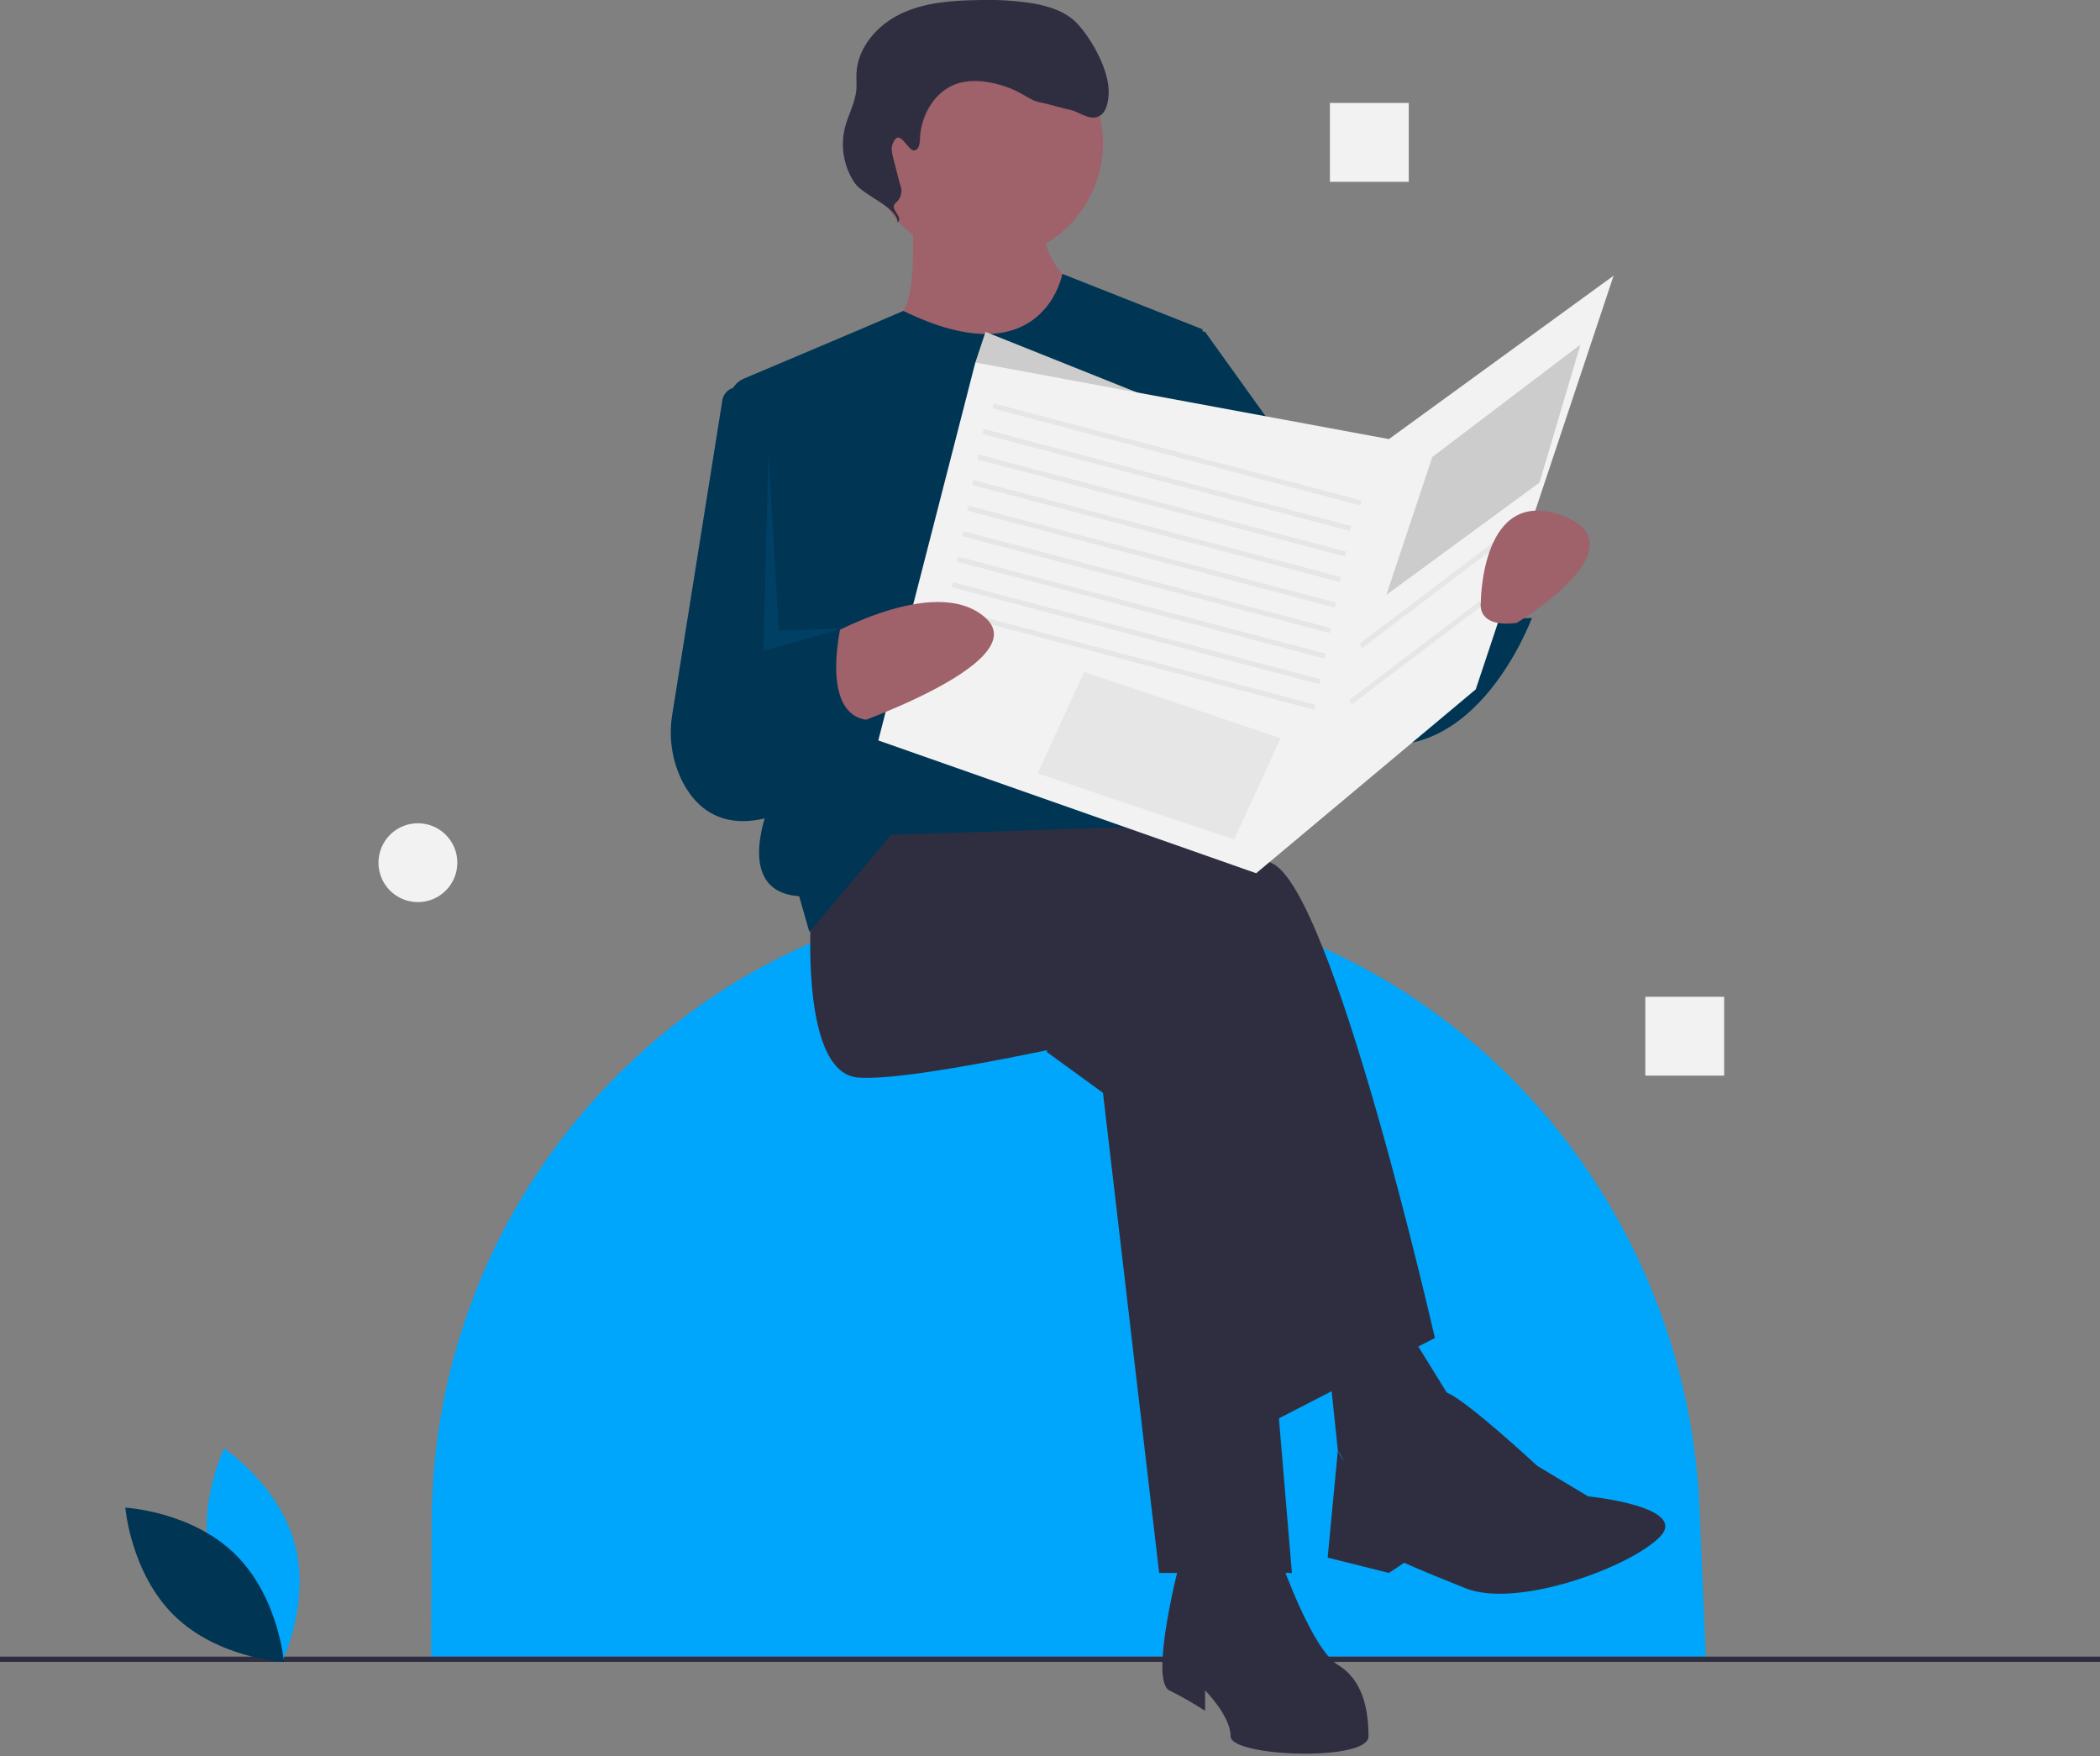 <svg width="360" height="301" viewBox="0 0 360 301" fill="none" xmlns="http://www.w3.org/2000/svg">
<rect x="0" y="0" width="360" height="301" fill="#808080" stroke="none"/>
<g clip-path="url(#clip0)">
<path d="M292.415 283.926H73.892L73.991 260.757C74.24 202.132 121.033 153.825 179.651 152.828C180.284 152.817 180.918 152.812 181.554 152.812H181.554C194.744 152.802 207.829 155.153 220.191 159.753C261.667 175.2 289.506 214.444 291.358 258.665L292.415 283.926Z" fill="#00A6FB"/>
<path d="M360 283.926H0V284.827H360V283.926Z" fill="#2F2E41"/>
<path d="M179.453 180.3L189.082 187.303L198.711 269.585H221.47L213.592 175.923L182.079 163.668L179.453 180.3Z" fill="#2F2E41"/>
<path d="M139.187 154.039C139.187 154.039 136.561 183.801 147.065 184.677C157.57 185.552 197.836 175.923 197.836 175.923L217.093 244.2L245.98 229.319C245.98 229.319 228.473 152.289 217.969 147.912C207.464 143.535 172.451 134.782 172.451 134.782L147.065 139.158L139.187 154.039Z" fill="#2F2E41"/>
<path d="M202.212 267.835C202.212 267.835 196.96 287.968 200.462 289.718C202.568 290.771 204.613 291.94 206.589 293.22V289.718C206.589 289.718 210.966 294.095 210.966 297.596C210.966 301.098 234.6 301.973 234.6 297.596C234.6 293.22 233.725 287.968 229.348 285.342C224.971 282.716 219.719 267.835 219.719 267.835H202.212Z" fill="#2F2E41"/>
<path d="M227.598 231.945L229.348 248.577L235.476 259.081L250.356 242.449L238.977 224.067L227.598 231.945Z" fill="#2F2E41"/>
<path d="M241.603 248.577C241.603 248.577 244.826 237.556 248.029 238.69C251.232 239.823 263.487 251.203 263.487 251.203L272.24 256.455C272.24 256.455 289.747 258.206 284.495 263.458C279.243 268.71 259.985 275.713 251.232 272.211C242.478 268.71 240.728 267.835 240.728 267.835L238.102 269.585L227.597 266.959L229.348 248.577C229.348 248.577 231.974 256.455 241.603 248.577Z" fill="#2F2E41"/>
<path d="M168.949 44.621C180.068 44.621 189.082 35.607 189.082 24.488C189.082 13.369 180.068 4.355 168.949 4.355C157.83 4.355 148.816 13.369 148.816 24.488C148.816 35.607 157.83 44.621 168.949 44.621Z" fill="#9F616A"/>
<path d="M156.257 36.305C156.257 36.305 158.007 54.687 152.755 54.687C147.503 54.687 153.631 77.446 167.636 77.446C181.642 77.446 186.894 50.311 186.894 50.311C186.894 50.311 177.265 46.809 179.016 35.43C180.766 24.05 156.257 36.305 156.257 36.305Z" fill="#9F616A"/>
<path d="M154.862 53.285L147.503 56.438L127.532 64.887C126.727 65.228 126.053 65.82 125.612 66.574C125.17 67.329 124.985 68.206 125.082 69.075L132.622 136.095C132.622 136.095 124.744 152.726 136.999 153.602L138.75 159.729L152.755 143.097L205.276 141.347L206.151 56.438L182.12 46.942C182.12 46.942 178.852 65.013 154.862 53.285Z" fill="#003554"/>
<path d="M130.434 67.38L127.199 66.456C126.836 66.352 126.456 66.326 126.082 66.381C125.709 66.435 125.352 66.568 125.033 66.771C124.715 66.973 124.444 67.241 124.237 67.556C124.03 67.872 123.892 68.228 123.833 68.6L115.249 122.446C114.579 126.433 115.22 130.53 117.076 134.123C119.728 139.145 125.236 143.699 136.561 138.283L144.439 81.385L130.434 67.38Z" fill="#003554"/>
<path d="M196.085 55.125L206.589 56.876L235.476 97.142L238.102 104.144L254.733 98.892C254.733 98.892 253.858 106.771 262.611 105.895C262.611 105.895 252.107 134.782 230.224 126.028C208.34 117.275 201.337 91.014 201.337 91.014L196.085 55.125Z" fill="#003554"/>
<path d="M208.34 72.632L168.949 56.876L167.199 62.128L185.581 77.884L208.34 72.632Z" fill="#CCCCCC"/>
<path d="M156.827 25.771C157.571 25.573 157.68 24.585 157.705 23.816C157.839 19.697 160.319 15.47 164.262 14.271C165.775 13.856 167.359 13.769 168.909 14.015C171.121 14.31 173.256 15.022 175.202 16.115C176.229 16.692 177.236 17.387 178.401 17.564C179.17 17.68 182.501 18.649 183.267 18.785C184.952 19.085 186.517 20.592 188.133 20.031C189.679 19.494 190.022 17.492 190.059 15.856C190.144 12.129 187.314 6.969 184.822 4.196C182.93 2.092 180.082 1.121 177.298 0.615C174.046 0.093 170.75 -0.108 167.459 0.017C163.003 0.096 158.425 0.44 154.407 2.368C150.389 4.296 147.015 8.133 146.822 12.585C146.782 13.512 146.878 14.443 146.8 15.368C146.61 17.625 145.411 19.663 144.849 21.856C144.447 23.466 144.387 25.142 144.673 26.776C144.959 28.41 145.583 29.966 146.507 31.344C147.998 33.538 153.961 35.53 153.875 38.182C154.952 37.065 152.411 35.941 153.489 34.825C153.971 34.456 154.313 33.933 154.457 33.343C154.601 32.752 154.538 32.131 154.278 31.581L153.134 27.118C152.924 26.3 152.718 25.416 153.035 24.634C154.261 21.602 155.588 26.102 156.827 25.771Z" fill="#2F2E41"/>
<path d="M167.199 62.128L150.567 126.903L215.343 149.663L252.983 118.15L276.617 47.247L238.101 75.258L167.199 62.128Z" fill="#F2F2F2"/>
<path d="M170.374 69.145L170.151 69.991L233.176 86.623L233.399 85.777L170.374 69.145Z" fill="#E6E6E6"/>
<path d="M168.623 73.522L168.4 74.368L231.425 91L231.648 90.153L168.623 73.522Z" fill="#E6E6E6"/>
<path d="M167.748 77.899L167.524 78.745L230.55 95.376L230.773 94.53L167.748 77.899Z" fill="#E6E6E6"/>
<path d="M166.872 82.275L166.649 83.122L229.674 99.753L229.897 98.907L166.872 82.275Z" fill="#E6E6E6"/>
<path d="M165.997 86.652L165.774 87.498L228.799 104.13L229.022 103.284L165.997 86.652Z" fill="#E6E6E6"/>
<path d="M165.122 91.029L164.898 91.875L227.924 108.507L228.147 107.66L165.122 91.029Z" fill="#E6E6E6"/>
<path d="M164.246 95.406L164.023 96.252L227.048 112.883L227.271 112.037L164.246 95.406Z" fill="#E6E6E6"/>
<path d="M163.371 99.782L163.148 100.629L226.173 117.26L226.396 116.414L163.371 99.782Z" fill="#E6E6E6"/>
<path d="M162.496 104.159L162.272 105.005L225.297 121.637L225.521 120.791L162.496 104.159Z" fill="#E6E6E6"/>
<path d="M140.508 109.776C140.508 109.776 160.196 98.017 168.949 105.895C177.703 113.773 143.564 125.153 143.564 125.153L140.508 109.776Z" fill="#9F616A"/>
<path d="M119.054 115.524L144.439 105.895C144.439 105.895 140.063 122.527 148.816 123.402L136.561 138.283C136.561 138.283 112.051 138.283 119.054 115.524Z" fill="#003554"/>
<path d="M185.855 115.165L219.539 126.518L211.567 143.894L177.883 132.542L185.855 115.165Z" fill="#E6E6E6"/>
<path d="M245.542 78.322L270.927 59.064L263.925 82.699L237.664 101.956L245.542 78.322Z" fill="#CCCCCC"/>
<path d="M258.408 91.103L233.022 110.36L233.551 111.058L258.937 91.801L258.408 91.103Z" fill="#E6E6E6"/>
<path d="M256.657 100.732L231.272 119.989L231.801 120.687L257.186 101.43L256.657 100.732Z" fill="#E6E6E6"/>
<path d="M259.985 106.771C259.985 106.771 281.869 93.64 267.863 88.388C253.858 83.136 253.858 103.269 253.858 103.269C253.858 103.269 252.983 107.646 259.985 106.771Z" fill="#9F616A"/>
<path opacity="0.1" d="M131.747 77.446L130.871 111.585L144.439 107.713L133.497 108.083L131.747 77.446Z" fill="#00A6FB"/>
<path d="M36.229 268.487C38.965 278.602 48.338 284.867 48.338 284.867C48.338 284.867 53.274 274.732 50.538 264.616C47.801 254.501 38.429 248.237 38.429 248.237C38.429 248.237 33.493 258.372 36.229 268.487Z" fill="#00A6FB"/>
<path d="M40.25 266.313C47.759 273.623 48.676 284.859 48.676 284.859C48.676 284.859 37.419 284.244 29.91 276.935C22.402 269.625 21.485 258.389 21.485 258.389C21.485 258.389 32.742 259.004 40.25 266.313Z" fill="#003554"/>
<path d="M295.569 170.835H282.053V184.351H295.569V170.835Z" fill="#F2F2F2"/>
<path d="M241.502 17.643H227.985V31.16H241.502V17.643Z" fill="#F2F2F2"/>
<path d="M71.639 154.614C75.372 154.614 78.398 151.588 78.398 147.856C78.398 144.123 75.372 141.097 71.639 141.097C67.907 141.097 64.881 144.123 64.881 147.856C64.881 151.588 67.907 154.614 71.639 154.614Z" fill="#F2F2F2"/>
</g>
<defs>
<clipPath id="clip0">
<rect width="360" height="300.56" fill="white"/>
</clipPath>
</defs>
</svg>
